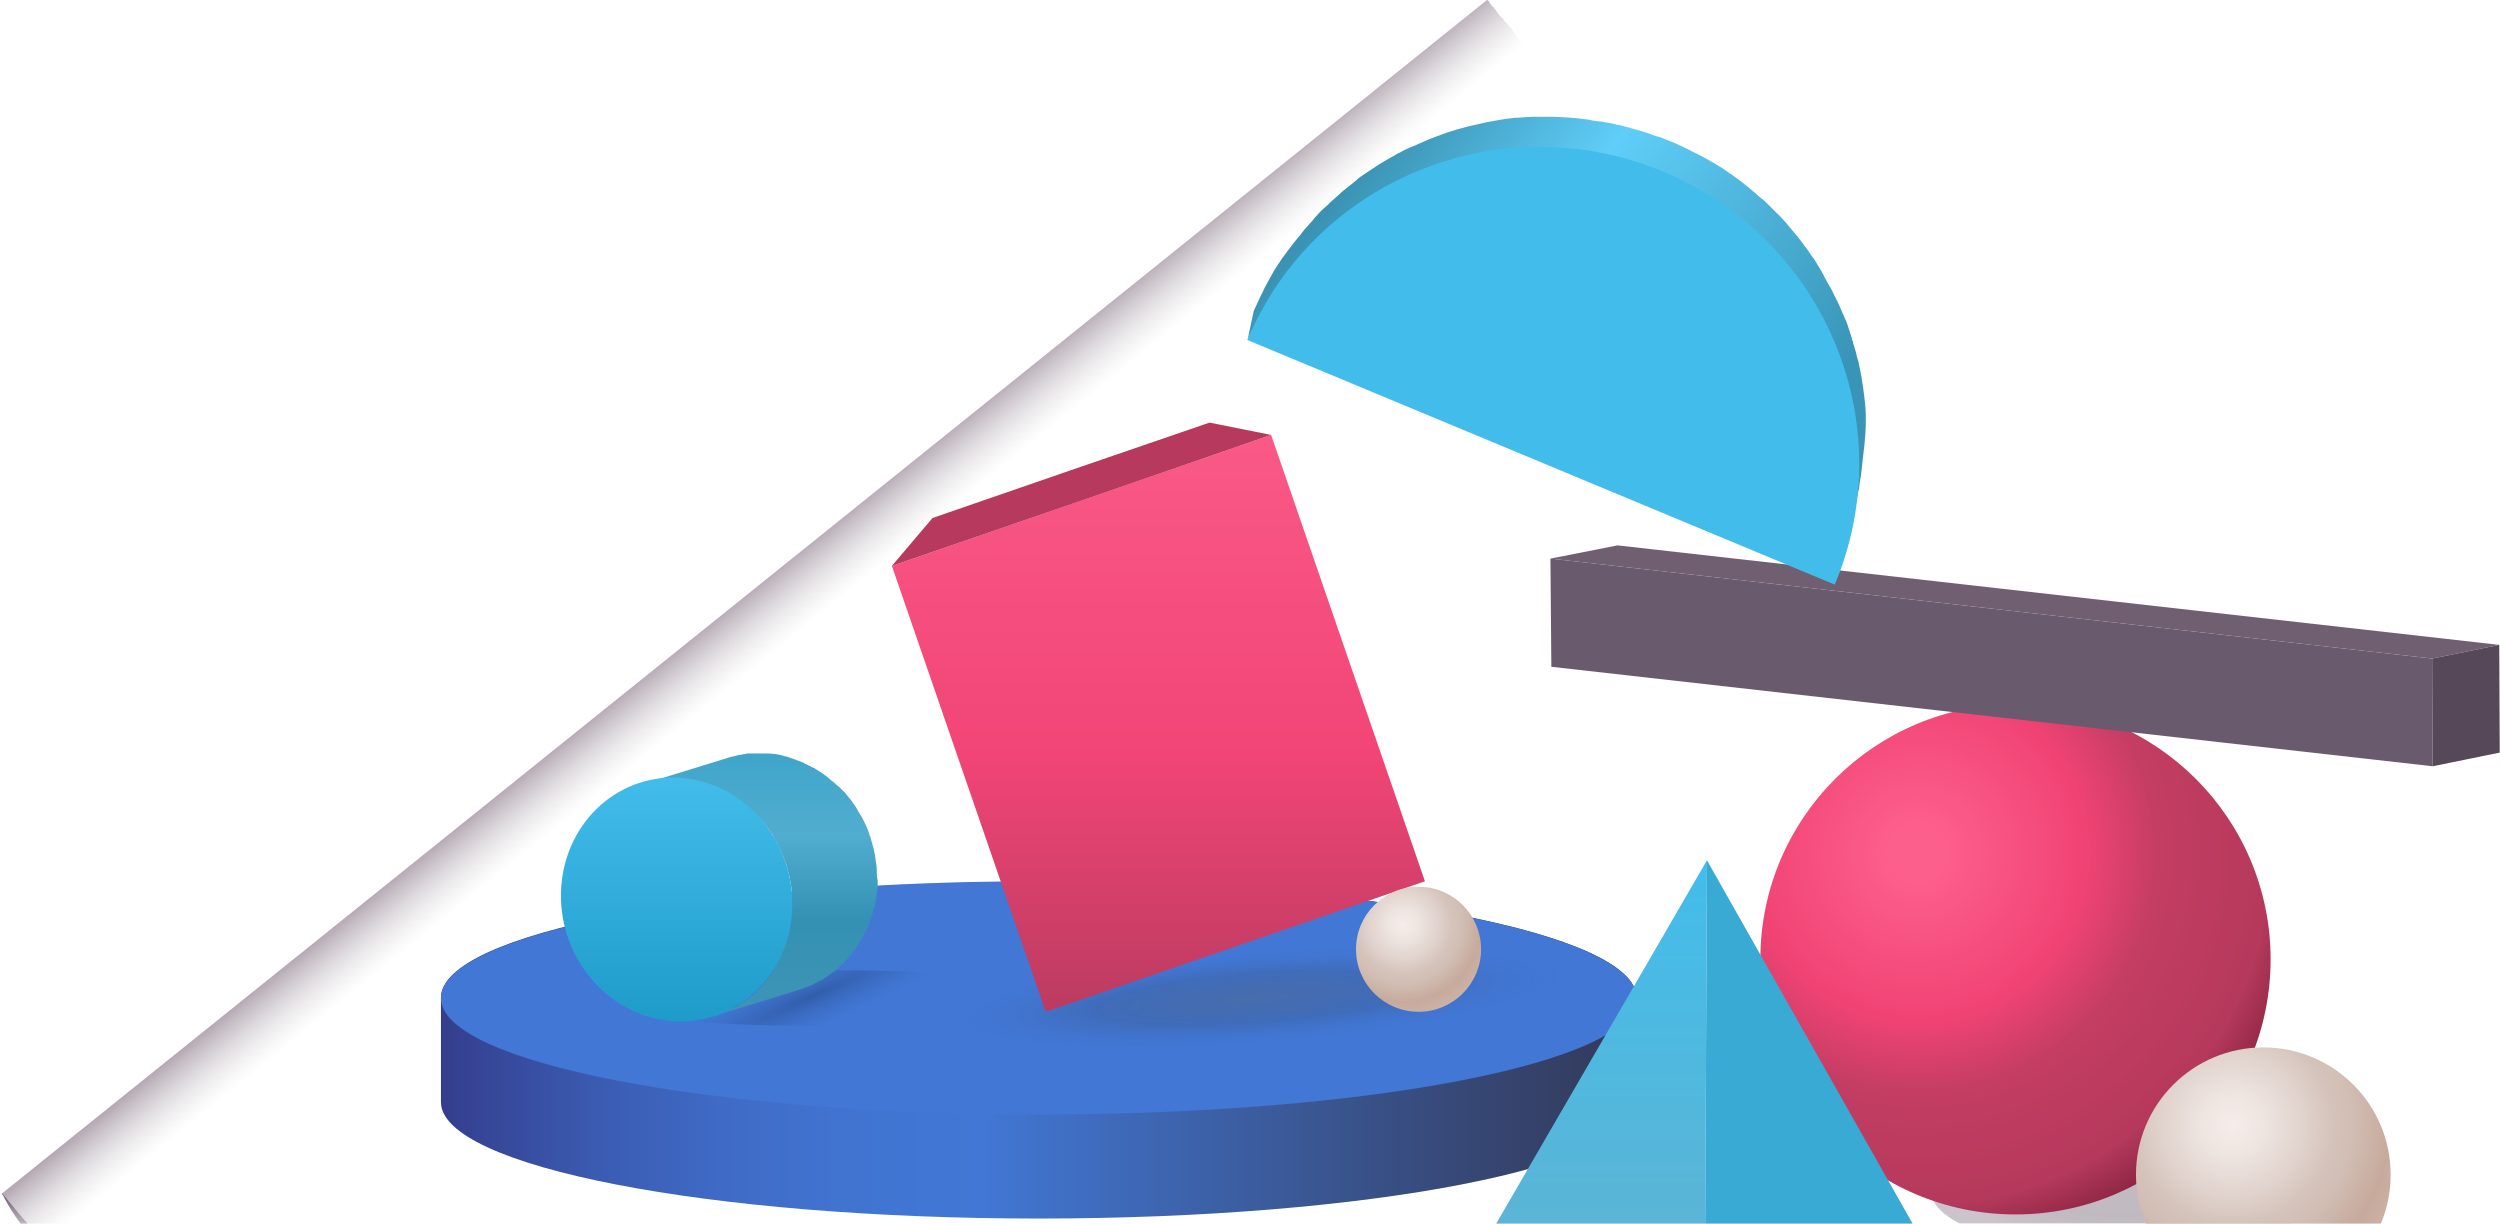 <svg width="805" height="394" viewBox="0 0 805 394" fill="none" xmlns="http://www.w3.org/2000/svg">
<path d="M334.499 283.771C228.25 283.771 141.987 300.524 141.987 321.245V354.898C141.987 375.618 228.103 392.371 334.499 392.371C440.749 392.371 527.012 375.618 527.012 354.898V321.245C526.865 300.671 440.749 283.771 334.499 283.771Z" fill="url(#paint0_linear)"/>
<path d="M334.499 358.864C440.821 358.864 527.012 342.086 527.012 321.39C527.012 300.694 440.821 283.917 334.499 283.917C228.178 283.917 141.987 300.694 141.987 321.39C141.987 342.086 228.178 358.864 334.499 358.864Z" fill="#4277D5"/>
<g opacity="0.78">
<path opacity="0.56" d="M405.634 338.806C338.475 339.246 283.366 331.752 282.631 322.2C281.897 312.5 335.683 304.418 402.841 303.977C470 303.536 525.109 311.031 525.843 320.583C526.725 330.135 472.792 338.365 405.634 338.806Z" fill="url(#paint1_radial)"/>
<path opacity="0.4" d="M686.218 403.111C651.094 403.62 622.272 394.966 621.888 383.937C621.503 372.739 649.633 363.406 684.757 362.897C719.882 362.388 748.703 371.042 749.088 382.071C749.549 393.1 721.342 402.602 686.218 403.111Z" fill="url(#paint2_radial)"/>
</g>
<g opacity="0.78">
<path opacity="0.56" d="M266.931 330.352C225.048 330.579 190.807 326.722 190.367 321.807C189.926 316.816 223.432 312.657 265.314 312.43C307.196 312.203 341.437 316.06 341.878 320.975C342.466 325.966 308.813 330.125 266.931 330.352Z" fill="url(#paint3_radial)"/>
</g>
<path d="M648.985 391.049C694.354 391.049 731.134 354.27 731.134 308.901C731.134 263.531 694.354 226.752 648.985 226.752C603.616 226.752 566.837 263.531 566.837 308.901C566.837 354.27 603.616 391.049 648.985 391.049Z" fill="url(#paint4_radial)"/>
<path d="M783.305 246.738L499.533 214.702L499.239 179.874L783.158 212.057L783.305 246.738Z" fill="#6A5A6D"/>
<path d="M783.159 212.057L499.24 179.874L520.843 175.612L804.761 207.649L783.159 212.057Z" fill="#705E71"/>
<path d="M804.76 207.649L804.907 242.331L783.304 246.739L783.157 212.058L804.76 207.649Z" fill="#564759"/>
<path d="M548.909 429.406L549.644 277.013L478.37 399.868L548.909 429.406Z" fill="url(#paint5_linear)"/>
<path d="M548.907 429.406L549.642 277.013L619.593 400.603L548.907 429.406Z" fill="#39AAD3"/>
<path d="M458.825 283.772L336.705 325.801L287.181 182.225L409.301 140.049L458.825 283.772Z" fill="url(#paint6_linear)"/>
<path d="M389.462 136.082L344.934 151.365L300.26 166.796L287.181 182.226L348.167 161.211L409.301 140.05L389.462 136.082Z" fill="#B7395D"/>
<path d="M456.769 325.801C467.888 325.801 476.902 316.787 476.902 305.668C476.902 294.548 467.888 285.535 456.769 285.535C445.65 285.535 436.636 294.548 436.636 305.668C436.636 316.787 445.65 325.801 456.769 325.801Z" fill="url(#paint7_radial)"/>
<path d="M600.784 136.371C600.784 137.666 600.675 138.752 600.675 139.339L600.343 143.207C600.196 145.043 599.923 146.429 599.787 148.048C599.776 148.173 599.766 148.298 599.755 148.425C599.755 148.645 599.719 148.866 599.682 149.086C599.645 149.307 599.608 149.527 599.608 149.747C599.535 150.409 599.461 151.033 599.388 151.658C599.314 152.282 599.241 152.907 599.168 153.568C599.021 153.862 599.021 154.009 599.021 154.303C598.947 154.597 598.91 154.891 598.874 155.185C598.837 155.479 598.8 155.773 598.727 156.067C598.727 156.507 598.727 156.948 598.58 157.389C598.286 158.858 597.992 160.181 597.698 161.503L595.347 172.085C595.64 170.617 595.934 169.295 596.228 167.974L596.228 167.97C596.228 167.75 596.265 167.529 596.302 167.309C596.339 167.088 596.375 166.868 596.375 166.647C596.449 166.206 596.522 165.802 596.596 165.398C596.669 164.994 596.743 164.59 596.816 164.149C596.89 163.488 596.963 162.863 597.037 162.239C597.11 161.614 597.184 160.99 597.257 160.328C597.257 160.108 597.294 159.887 597.331 159.667C597.367 159.446 597.404 159.226 597.404 159.006C597.551 157.242 597.698 155.478 597.698 153.862V147.102C597.698 146.514 597.661 145.963 597.625 145.412C597.588 144.861 597.551 144.31 597.551 143.722C597.551 143.428 597.514 143.134 597.478 142.84C597.441 142.547 597.404 142.253 597.404 141.959C597.331 141.297 597.257 140.673 597.184 140.048C597.11 139.424 597.037 138.799 596.963 138.138C596.963 138.006 596.934 137.844 596.901 137.666C596.861 137.448 596.816 137.205 596.816 136.962C596.669 135.346 596.375 133.582 596.081 131.966C596.081 131.723 596.037 131.525 595.997 131.347C595.964 131.201 595.935 131.069 595.935 130.937L595.053 126.528C594.906 125.941 594.759 125.353 594.612 124.912C594.374 123.721 594.039 122.627 593.686 121.473C593.604 121.203 593.52 120.929 593.436 120.65C593.363 120.503 593.326 120.32 593.289 120.136C593.253 119.952 593.216 119.768 593.142 119.621C593.142 119.328 592.995 118.887 592.848 118.593C592.701 118.152 592.555 117.674 592.408 117.197C592.261 116.719 592.114 116.241 591.967 115.801L591.526 114.478C591.085 113.596 590.791 112.862 590.497 111.98C590.203 111.539 590.056 111.098 589.909 110.657C589.615 109.628 589.175 108.747 588.734 107.865L588.293 106.983C588.219 106.763 588.109 106.579 587.999 106.395C587.889 106.212 587.778 106.028 587.705 105.808C587.503 105.404 587.319 105.018 587.14 104.643C586.797 103.926 586.475 103.25 586.088 102.575C585.941 102.354 585.795 102.097 585.648 101.84C585.501 101.583 585.354 101.325 585.207 101.105C584.766 100.076 584.325 99.195 583.737 98.313C583.59 98.019 583.443 97.762 583.296 97.505C583.149 97.248 583.002 96.99 582.855 96.696C582.415 95.815 581.827 94.933 581.239 94.051C580.919 93.731 580.677 93.335 580.456 92.972C580.372 92.835 580.291 92.703 580.21 92.582C580.046 92.335 579.881 92.076 579.713 91.812C579.282 91.135 578.829 90.424 578.3 89.789C578.153 89.569 578.006 89.385 577.859 89.202C577.712 89.018 577.565 88.834 577.418 88.614C577.133 88.138 576.785 87.724 576.456 87.331C576.277 87.118 576.104 86.91 575.949 86.703C575.728 86.409 575.508 86.152 575.287 85.895C575.067 85.638 574.846 85.381 574.626 85.087C574.405 84.793 574.148 84.499 573.891 84.205C573.634 83.911 573.377 83.617 573.156 83.323C572.936 83.029 572.715 82.772 572.495 82.515C572.275 82.258 572.054 82.001 571.834 81.707C571.54 81.413 571.283 81.119 571.025 80.825C570.768 80.531 570.511 80.237 570.217 79.943C569.819 79.644 569.488 79.278 569.178 78.935C569.031 78.773 568.89 78.616 568.748 78.474C568.16 78.033 567.572 77.445 566.984 76.857L565.515 75.388C565.221 75.094 564.927 74.837 564.633 74.579C564.339 74.322 564.045 74.065 563.751 73.771C563.31 73.33 562.869 72.889 562.282 72.449C561.988 72.155 561.657 71.898 561.326 71.64C560.996 71.383 560.665 71.126 560.371 70.832C559.93 70.391 559.489 69.95 558.902 69.51C558.534 69.216 558.167 68.959 557.799 68.701C557.432 68.444 557.065 68.187 556.697 67.893C556.256 67.452 555.669 67.011 555.228 66.717C554.86 66.424 554.456 66.166 554.052 65.909C553.648 65.652 553.244 65.395 552.876 65.101L551.554 64.219L549.35 62.897C549.056 62.75 548.798 62.566 548.541 62.382C548.284 62.199 548.027 62.015 547.733 61.868C547.292 61.647 546.888 61.427 546.484 61.206C546.08 60.986 545.676 60.766 545.235 60.545C544.941 60.398 544.684 60.251 544.426 60.104C544.169 59.957 543.912 59.81 543.618 59.663C543.177 59.443 542.7 59.223 542.222 59.002C541.745 58.782 541.267 58.561 540.826 58.341C540.618 58.237 540.428 58.151 540.25 58.071C539.926 57.924 539.641 57.796 539.356 57.606C538.034 56.871 536.564 56.283 535.095 55.696C534.333 55.357 533.523 55.067 532.692 54.77C532.08 54.551 531.456 54.328 530.833 54.079C530.686 54.006 530.539 53.969 530.392 53.932C530.245 53.895 530.098 53.859 529.951 53.785C528.482 53.197 527.012 52.757 525.543 52.316C525.396 52.242 525.212 52.206 525.028 52.169C524.845 52.132 524.661 52.095 524.514 52.022C523.191 51.581 522.016 51.287 520.84 50.993C520.693 50.92 520.509 50.883 520.326 50.846C520.142 50.809 519.958 50.773 519.811 50.699C519.517 50.626 519.187 50.552 518.856 50.479C518.525 50.405 518.195 50.332 517.901 50.258C517.313 50.111 516.689 50.001 516.064 49.891C515.439 49.781 514.815 49.67 514.227 49.523C513.599 49.523 513.079 49.416 512.483 49.294C512.381 49.273 512.277 49.251 512.17 49.23C510.994 48.936 509.818 48.789 508.643 48.642C508.275 48.568 507.908 48.532 507.541 48.495C507.173 48.458 506.806 48.421 506.438 48.348C505.924 48.274 505.41 48.238 504.895 48.201C504.381 48.164 503.867 48.127 503.352 48.054C502.985 48.054 502.618 48.017 502.25 47.98C501.883 47.944 501.515 47.907 501.148 47.907C500.119 47.76 498.944 47.76 497.915 47.76H490.567C489.221 47.76 487.998 47.883 486.672 48.017C486.551 48.029 486.429 48.042 486.305 48.054C486.012 48.201 485.571 48.201 485.277 48.201C484.395 48.348 483.513 48.458 482.632 48.568C481.75 48.679 480.868 48.789 479.986 48.936C479.692 49.009 479.435 49.046 479.178 49.083C478.921 49.119 478.664 49.156 478.37 49.23C477.782 49.377 477.157 49.487 476.533 49.597C475.908 49.707 475.284 49.818 474.696 49.964L470.728 50.846C470.655 50.846 470.544 50.883 470.434 50.92C470.324 50.956 470.214 50.993 470.14 50.993C469.479 51.14 468.854 51.324 468.23 51.507C467.605 51.691 466.981 51.875 466.319 52.022C466.172 52.095 466.026 52.132 465.879 52.169C465.732 52.206 465.585 52.242 465.438 52.316L461.47 53.638C461.249 53.712 461.066 53.785 460.882 53.859C460.698 53.932 460.515 54.006 460.294 54.079C459.78 54.3 459.266 54.483 458.751 54.667C458.237 54.851 457.723 55.034 457.208 55.255C456.988 55.328 456.767 55.438 456.547 55.549C456.326 55.659 456.106 55.769 455.886 55.843C455.004 56.283 453.975 56.724 452.946 57.165C452.726 57.239 452.542 57.312 452.359 57.386C452.175 57.459 451.991 57.533 451.771 57.606C450.448 58.194 449.126 58.782 447.803 59.517C447.362 59.81 447.068 59.957 446.774 60.104L443.688 61.868C443.468 62.015 443.211 62.162 442.953 62.309C442.696 62.456 442.439 62.603 442.219 62.75C441.778 63.044 441.374 63.301 440.97 63.558C440.565 63.815 440.161 64.072 439.72 64.366C439.5 64.513 439.243 64.697 438.986 64.88C438.729 65.064 438.471 65.248 438.251 65.395C437.884 65.689 437.479 65.946 437.075 66.203C436.671 66.46 436.267 66.717 435.9 67.011C435.679 67.232 435.422 67.415 435.165 67.599C434.908 67.783 434.65 67.966 434.43 68.187L432.226 69.95C432.005 70.171 431.748 70.355 431.491 70.538C431.234 70.722 430.977 70.906 430.756 71.126C430.389 71.42 430.021 71.751 429.654 72.081C429.287 72.412 428.919 72.743 428.552 73.037C428.331 73.257 428.111 73.441 427.891 73.624C427.67 73.808 427.45 73.992 427.229 74.212C426.862 74.579 426.458 74.947 426.054 75.314C425.649 75.682 425.245 76.049 424.878 76.416C424.731 76.563 424.547 76.71 424.364 76.857C424.18 77.004 423.996 77.151 423.849 77.298C423.335 77.886 422.784 78.437 422.233 78.988C421.682 79.539 421.131 80.09 420.616 80.678C420.543 80.752 420.469 80.862 420.396 80.972C420.322 81.082 420.249 81.192 420.175 81.266C419.294 82.148 418.412 83.176 417.531 84.204C417.384 84.425 417.199 84.646 417.016 84.866C416.832 85.087 416.648 85.307 416.501 85.528C416.297 85.784 416.074 86.04 415.846 86.302C415.419 86.792 414.974 87.305 414.591 87.879C414.371 88.1 414.187 88.357 414.003 88.614C413.819 88.871 413.636 89.128 413.415 89.349C413.121 89.716 412.828 90.12 412.534 90.524C412.24 90.928 411.946 91.332 411.652 91.7C411.505 91.994 411.321 92.251 411.138 92.508C410.954 92.765 410.77 93.022 410.623 93.316C410.329 93.757 410.072 94.161 409.815 94.566C409.558 94.97 409.301 95.374 409.007 95.815C408.937 95.919 408.86 96.031 408.778 96.149C408.513 96.533 408.203 96.982 407.978 97.431C407.758 97.872 407.5 98.313 407.243 98.754C406.986 99.195 406.729 99.635 406.508 100.076C406.361 100.37 406.215 100.627 406.068 100.885C405.921 101.142 405.774 101.399 405.627 101.693C405.406 102.207 405.149 102.685 404.892 103.162C404.635 103.64 404.378 104.118 404.157 104.632C404.053 104.84 403.967 105.03 403.887 105.208C403.741 105.532 403.612 105.817 403.422 106.102C403.136 106.675 402.901 107.087 402.686 107.465C402.35 108.055 402.064 108.559 401.705 109.455L403.716 100.076C404.084 99.342 404.414 98.607 404.745 97.872C405.076 97.137 405.406 96.403 405.774 95.668C405.878 95.459 405.963 95.27 406.044 95.092C406.19 94.767 406.319 94.483 406.508 94.198C406.949 93.169 407.39 92.288 407.978 91.259C408.125 90.965 408.272 90.708 408.419 90.451C408.566 90.194 408.713 89.936 408.86 89.642C409.08 89.202 409.337 88.761 409.595 88.32C409.852 87.879 410.109 87.438 410.329 86.997C410.399 86.893 410.476 86.781 410.558 86.662C410.823 86.279 411.133 85.83 411.358 85.381C411.652 85.013 411.909 84.609 412.166 84.205C412.423 83.801 412.681 83.397 412.974 83.029C413.195 82.736 413.379 82.478 413.562 82.221C413.746 81.964 413.93 81.707 414.15 81.413C414.444 81.046 414.738 80.641 415.032 80.237C415.326 79.833 415.62 79.429 415.914 79.062C416.134 78.841 416.318 78.584 416.501 78.327C416.685 78.07 416.869 77.812 417.089 77.592C417.383 77.225 417.714 76.821 418.044 76.416C418.375 76.012 418.706 75.608 419 75.241C419.147 75.02 419.33 74.8 419.514 74.579C419.698 74.359 419.881 74.139 420.028 73.918C420.469 73.404 420.91 72.926 421.351 72.449C421.792 71.971 422.233 71.493 422.674 70.979C422.747 70.906 422.821 70.795 422.894 70.685C422.967 70.575 423.041 70.465 423.114 70.391C424.143 69.216 425.172 68.04 426.347 67.011C426.494 66.864 426.678 66.717 426.862 66.57C427.045 66.424 427.229 66.276 427.376 66.13C428.111 65.395 428.846 64.66 429.727 63.925C429.948 63.705 430.168 63.521 430.389 63.337C430.609 63.154 430.83 62.97 431.05 62.75C431.785 62.015 432.52 61.427 433.254 60.839C433.475 60.619 433.732 60.435 433.989 60.251C434.246 60.068 434.503 59.884 434.724 59.663L436.928 57.9C437.369 57.459 437.81 57.018 438.398 56.724C438.765 56.431 439.169 56.173 439.573 55.916C439.978 55.659 440.382 55.402 440.749 55.108C441.043 54.961 441.3 54.777 441.557 54.593C441.815 54.41 442.072 54.226 442.366 54.079C442.623 53.908 442.868 53.736 443.107 53.568C443.689 53.161 444.239 52.775 444.864 52.463C445.084 52.316 445.342 52.169 445.599 52.022C445.856 51.875 446.113 51.728 446.333 51.581L449.42 49.818C449.86 49.524 450.154 49.377 450.448 49.23L450.595 49.23C451.771 48.495 453.093 47.907 454.416 47.319C454.636 47.246 454.82 47.172 455.004 47.099C455.188 47.025 455.371 46.952 455.592 46.878C456.473 46.438 457.502 45.997 458.531 45.556C458.751 45.482 458.972 45.372 459.192 45.262C459.413 45.152 459.633 45.041 459.853 44.968C460.368 44.748 460.882 44.564 461.396 44.38C461.911 44.196 462.425 44.013 462.939 43.792C463.16 43.719 463.344 43.645 463.527 43.572C463.711 43.498 463.895 43.425 464.115 43.351C464.189 43.351 464.262 43.315 464.336 43.278C464.409 43.241 464.483 43.204 464.556 43.204C465.732 42.764 466.907 42.323 468.083 42.029C468.23 41.955 468.377 41.919 468.524 41.882C468.671 41.845 468.818 41.808 468.965 41.735C469.626 41.588 470.251 41.404 470.875 41.221C471.5 41.037 472.124 40.853 472.786 40.706C472.859 40.706 472.969 40.669 473.079 40.633C473.19 40.596 473.3 40.559 473.373 40.559C473.961 40.412 474.512 40.302 475.063 40.192C475.614 40.082 476.165 39.971 476.753 39.825C476.9 39.678 477.194 39.678 477.341 39.678C478.517 39.384 479.839 39.09 481.015 38.943C481.309 38.869 481.566 38.833 481.823 38.796C482.08 38.759 482.338 38.722 482.632 38.649C484.395 38.355 486.158 38.061 487.922 37.914H488.951C489.074 37.902 489.196 37.889 489.318 37.877C490.643 37.743 491.866 37.62 493.212 37.62H500.56C501.075 37.62 501.626 37.657 502.177 37.694C502.728 37.73 503.279 37.767 503.793 37.767C504.161 37.767 504.528 37.804 504.895 37.841C505.263 37.877 505.63 37.914 505.997 37.914C506.512 37.987 507.026 38.024 507.541 38.061C508.055 38.098 508.569 38.135 509.084 38.208C509.377 38.355 509.818 38.355 510.112 38.355C510.333 38.355 510.516 38.392 510.7 38.428C510.884 38.465 511.067 38.502 511.288 38.502C512.464 38.796 513.639 38.943 514.815 39.09C515.442 39.09 515.963 39.197 516.559 39.32C516.661 39.341 516.765 39.362 516.872 39.384C518.048 39.531 519.371 39.825 520.546 40.118C520.816 40.186 521.054 40.222 521.276 40.256C521.538 40.296 521.777 40.333 522.016 40.412C522.089 40.412 522.199 40.449 522.31 40.486C522.42 40.523 522.53 40.559 522.604 40.559C522.75 40.633 522.934 40.669 523.118 40.706C523.302 40.743 523.485 40.78 523.632 40.853C524.381 41.02 525.082 41.233 525.763 41.44C526.286 41.599 526.796 41.754 527.306 41.882C527.453 41.955 527.637 41.992 527.82 42.029C528.004 42.066 528.188 42.102 528.335 42.176C529.804 42.617 531.274 43.057 532.743 43.645C532.89 43.719 533.037 43.755 533.184 43.792C533.331 43.829 533.478 43.866 533.625 43.939C534.36 44.086 535.095 44.38 535.83 44.674L538.034 45.556C539.503 46.144 540.826 46.731 542.296 47.466C542.516 47.613 542.773 47.723 543.03 47.834C543.288 47.944 543.545 48.054 543.765 48.201L548.174 50.405C548.541 50.626 548.945 50.846 549.35 51.067C549.754 51.287 550.158 51.507 550.525 51.728C550.819 51.875 551.113 52.059 551.407 52.242C551.701 52.426 551.995 52.61 552.289 52.757L554.493 54.079C555.081 54.52 555.522 54.814 555.963 55.108C556.33 55.402 556.734 55.659 557.138 55.916C557.542 56.173 557.946 56.431 558.314 56.724C558.608 56.945 558.865 57.129 559.122 57.312C559.379 57.496 559.636 57.68 559.93 57.9C560.298 58.194 560.628 58.451 560.959 58.708C561.29 58.965 561.62 59.223 561.988 59.517C562.282 59.737 562.539 59.957 562.796 60.178C563.053 60.398 563.31 60.619 563.604 60.839C563.898 61.133 564.229 61.39 564.559 61.647C564.89 61.905 565.221 62.162 565.515 62.456C565.735 62.676 565.992 62.897 566.249 63.117C566.507 63.337 566.764 63.558 566.984 63.778C567.719 64.219 568.307 64.807 568.895 65.395L572.128 68.628C572.526 68.927 572.857 69.293 573.167 69.636C573.313 69.798 573.455 69.956 573.597 70.097C573.891 70.391 574.148 70.685 574.405 70.979C574.663 71.273 574.92 71.567 575.214 71.861C575.434 72.155 575.655 72.412 575.875 72.669C576.095 72.926 576.316 73.183 576.536 73.477C576.757 73.771 577.014 74.065 577.271 74.359C577.528 74.653 577.785 74.947 578.006 75.241C578.447 75.682 578.888 76.269 579.329 76.857C579.916 77.592 580.357 78.18 580.798 78.767C580.798 78.841 580.835 78.878 580.872 78.915C580.908 78.951 580.945 78.988 580.945 79.062C581.092 79.209 581.202 79.356 581.312 79.502C581.423 79.65 581.533 79.796 581.68 79.943C581.974 80.384 582.304 80.862 582.635 81.34C582.966 81.817 583.296 82.295 583.59 82.736C583.91 83.055 584.152 83.452 584.373 83.814C584.457 83.952 584.538 84.084 584.619 84.205C584.913 84.646 585.17 85.087 585.427 85.528C585.684 85.969 585.942 86.409 586.235 86.85C586.382 87.144 586.529 87.401 586.676 87.659C586.823 87.916 586.97 88.173 587.117 88.467C587.386 89.094 587.71 89.667 588.022 90.219C588.221 90.572 588.415 90.915 588.587 91.259C588.734 91.479 588.881 91.737 589.028 91.994C589.175 92.251 589.322 92.508 589.468 92.729C589.762 93.243 590.02 93.794 590.277 94.345C590.534 94.896 590.791 95.447 591.085 95.962L591.526 96.843C591.61 96.928 591.646 96.964 591.662 97.007C591.671 97.035 591.673 97.066 591.673 97.115C591.673 97.122 591.673 97.129 591.673 97.137L592.114 98.019C592.334 98.46 592.518 98.937 592.701 99.415C592.885 99.893 593.069 100.37 593.289 100.811C593.583 101.252 593.73 101.693 593.877 102.134C594.318 103.015 594.612 103.75 594.906 104.632L595.347 105.955C595.494 106.395 595.641 106.873 595.788 107.351C595.935 107.828 596.081 108.306 596.228 108.747C596.228 109.041 596.375 109.482 596.522 109.775C596.669 109.922 596.669 109.922 596.669 110.069C596.669 110.363 596.669 110.51 596.816 110.804C596.9 111.083 596.984 111.356 597.066 111.627C597.419 112.781 597.754 113.875 597.992 115.066C598.065 115.286 598.139 115.543 598.212 115.801C598.286 116.058 598.359 116.315 598.433 116.535L599.314 120.944C599.314 121.091 599.351 121.201 599.388 121.311C599.425 121.422 599.461 121.532 599.461 121.679V121.973C599.755 123.589 600.049 125.353 600.196 126.969C600.196 127.101 600.226 127.263 600.259 127.441C600.299 127.66 600.343 127.902 600.343 128.145C600.417 128.806 600.49 129.431 600.564 130.055C600.637 130.68 600.65 131.304 600.723 131.966L600.784 133.729C600.784 134.317 600.784 135.25 600.784 136.371Z" fill="url(#paint8_linear)"/>
<path d="M535.537 55.255C587.706 77.005 612.542 136.522 590.792 188.25L401.66 109.482C423.41 57.754 483.221 33.506 535.537 55.255Z" fill="#42BDEB"/>
<path d="M282.328 280.833C282.328 280.686 282.328 280.686 282.328 280.539C282.328 280.392 282.328 280.245 282.328 280.245C282.328 279.217 282.181 278.335 282.034 277.453C281.887 276.277 281.74 275.102 281.447 274.073V273.926C281.3 273.191 281.153 272.457 280.859 271.722C280.859 271.575 280.712 271.281 280.712 271.134C280.565 270.546 280.418 270.105 280.271 269.517C280.271 269.37 280.271 269.224 280.124 269.224C280.124 269.077 279.977 268.93 279.977 268.783C279.83 268.342 279.683 267.901 279.536 267.46C279.389 267.166 279.389 267.019 279.242 266.725C279.095 266.284 278.801 265.844 278.654 265.403C278.507 265.256 278.507 264.962 278.36 264.815C278.067 264.227 277.773 263.639 277.479 263.051C277.479 263.051 277.479 262.904 277.332 262.904C277.038 262.317 276.597 261.729 276.303 261.141C276.156 260.994 276.009 260.7 276.009 260.553C275.715 260.112 275.568 259.818 275.274 259.377C275.127 259.231 274.98 258.937 274.833 258.79C274.54 258.496 274.393 258.055 274.099 257.761C273.952 257.614 273.805 257.32 273.658 257.173C273.364 256.879 273.07 256.438 272.776 256.144C272.629 255.997 272.482 255.704 272.335 255.557C272.041 255.116 271.747 254.822 271.307 254.528C271.16 254.381 271.16 254.234 271.013 254.234C270.572 253.646 269.984 253.205 269.396 252.764C269.249 252.617 269.102 252.471 268.955 252.324C268.514 251.883 268.074 251.589 267.633 251.295C267.486 251.148 267.486 251.148 267.339 251.001L267.192 250.854C266.31 250.119 265.575 249.531 264.694 248.944L264.547 248.797C264.4 248.797 264.4 248.65 264.253 248.65C263.518 248.209 262.636 247.621 261.901 247.18C261.901 247.18 261.901 247.18 261.754 247.18C261.607 247.18 261.607 247.033 261.46 247.033C260.873 246.739 260.138 246.298 259.403 246.005C259.256 246.005 259.256 245.858 259.109 245.858C259.109 245.858 258.962 245.858 258.962 245.711C258.227 245.417 257.493 245.123 256.758 244.829C256.758 244.829 256.758 244.829 256.611 244.829C256.464 244.829 256.464 244.829 256.317 244.682C255.729 244.388 255.141 244.241 254.554 244.094C254.407 244.094 254.407 243.947 254.26 243.947C254.113 243.947 253.966 243.947 253.966 243.8C253.378 243.653 252.79 243.506 252.202 243.359C252.055 243.359 251.908 243.359 251.908 243.212H251.761C251.027 243.065 250.292 242.918 249.557 242.771H249.41C249.263 242.771 249.116 242.771 248.969 242.771C248.381 242.624 247.794 242.625 247.059 242.625C246.912 242.625 246.765 242.625 246.618 242.625C246.324 242.625 246.03 242.625 245.883 242.625C245.148 242.625 244.561 242.625 243.826 242.625C243.679 242.625 243.385 242.625 243.238 242.625C242.797 242.625 242.356 242.625 241.768 242.625C241.475 242.625 241.181 242.625 240.74 242.625C240.593 242.625 240.299 242.624 240.152 242.771C239.564 242.771 238.976 242.918 238.388 243.065C238.095 243.065 237.801 243.065 237.507 243.212C237.36 243.212 237.066 243.359 236.919 243.359C236.772 243.359 236.478 243.506 236.331 243.506C235.449 243.653 234.568 243.947 233.686 244.241L206.499 252.618C207.381 252.324 208.262 252.177 209.144 251.883C209.291 251.883 209.585 251.736 209.732 251.736C210.173 251.589 210.761 251.589 211.349 251.442C211.936 251.295 212.524 251.295 213.112 251.148C213.7 251.148 214.141 251.001 214.729 251.001C215.169 251.001 215.61 251.001 216.198 251.001C217.08 251.001 217.962 251.001 218.843 251.001C219.284 251.001 219.578 251.001 220.019 251.148C220.607 251.148 221.342 251.295 221.929 251.295C222.076 251.295 222.223 251.295 222.517 251.442C223.252 251.589 223.987 251.736 224.722 251.883C224.868 251.883 225.015 252.03 225.162 252.03C225.75 252.177 226.338 252.324 226.926 252.471C227.073 252.471 227.367 252.618 227.514 252.618C228.102 252.764 228.689 253.058 229.277 253.205C229.424 253.205 229.571 253.352 229.718 253.352C230.453 253.646 231.188 253.94 231.922 254.234C232.069 254.381 232.216 254.381 232.51 254.528C233.245 254.822 233.833 255.116 234.421 255.557C234.568 255.557 234.568 255.704 234.715 255.704C235.449 256.144 236.331 256.585 237.066 257.173C237.213 257.32 237.36 257.32 237.507 257.467C238.388 258.055 239.27 258.643 240.005 259.377C240.152 259.524 240.299 259.671 240.446 259.818C240.887 260.112 241.328 260.553 241.768 260.847C241.915 260.994 242.062 261.141 242.209 261.288C242.797 261.729 243.238 262.317 243.826 262.757C243.973 262.904 244.12 263.051 244.267 263.198C244.561 263.492 245.001 263.933 245.295 264.227C245.442 264.374 245.589 264.668 245.736 264.815C246.03 265.109 246.324 265.55 246.618 265.844C246.765 265.99 246.912 266.284 247.059 266.431C247.353 266.725 247.647 267.166 247.794 267.46C247.941 267.607 248.088 267.901 248.234 268.048C248.528 268.489 248.822 268.783 248.969 269.224C249.116 269.37 249.263 269.664 249.263 269.811C249.557 270.399 249.998 270.987 250.292 271.575V271.722C250.586 272.31 250.88 272.897 251.174 273.485C251.321 273.632 251.321 273.926 251.468 274.073C251.614 274.514 251.908 274.955 252.055 275.396C252.202 275.69 252.202 275.837 252.349 276.13C252.496 276.571 252.643 277.012 252.79 277.306C252.937 277.6 252.937 277.747 253.084 278.041C253.231 278.629 253.378 279.07 253.525 279.657C253.525 279.804 253.672 280.098 253.672 280.245C253.819 280.98 254.113 281.715 254.26 282.45V282.596C254.554 283.772 254.701 284.948 254.847 285.976C254.994 286.858 254.994 287.887 255.141 288.769C255.141 288.916 255.141 289.21 255.141 289.356C255.141 290.238 255.141 290.973 255.141 291.855C255.141 292.883 254.994 293.912 254.994 294.941C254.994 295.235 254.994 295.382 254.847 295.676C254.701 296.41 254.701 297.145 254.554 297.88C254.554 298.174 254.407 298.615 254.407 298.909C254.26 299.496 254.113 300.084 253.966 300.672C253.819 301.113 253.819 301.407 253.672 301.701C253.525 302.289 253.378 302.876 253.231 303.317C253.084 303.758 252.937 304.052 252.79 304.493C252.643 304.934 252.349 305.522 252.202 305.962C252.055 306.403 251.908 306.844 251.761 307.138C251.614 307.579 251.321 308.02 251.174 308.461C250.88 308.902 250.733 309.342 250.439 309.93C250.292 310.371 249.998 310.665 249.851 311.106C249.557 311.694 249.116 312.282 248.822 312.869C248.528 313.31 248.234 313.751 248.088 314.045C247.941 314.192 247.794 314.486 247.647 314.633C247.206 315.221 246.765 315.809 246.324 316.396C246.177 316.543 246.177 316.543 246.03 316.69C245.442 317.425 244.855 318.013 244.267 318.601C244.12 318.748 243.973 318.895 243.826 319.042C243.385 319.482 242.797 319.923 242.356 320.364C242.062 320.511 241.915 320.805 241.621 320.952C241.181 321.246 240.74 321.687 240.299 321.981C240.005 322.128 239.711 322.422 239.417 322.568C238.976 322.862 238.535 323.156 238.095 323.45C237.801 323.597 237.507 323.891 237.213 324.038C236.772 324.332 236.184 324.626 235.743 324.773C235.449 324.92 235.155 325.067 234.861 325.214C234.274 325.508 233.833 325.655 233.245 325.948C232.951 326.095 232.657 326.242 232.51 326.242C231.628 326.536 230.894 326.83 230.012 327.124L257.199 318.748C258.081 318.454 258.962 318.16 259.697 317.866C259.991 317.719 260.285 317.572 260.432 317.572C261.02 317.278 261.607 317.131 262.048 316.837C262.342 316.69 262.636 316.543 262.93 316.396C263.371 316.102 263.959 315.809 264.4 315.662C264.694 315.515 264.987 315.368 265.281 315.074C265.722 314.78 266.163 314.486 266.604 314.192C266.898 314.045 267.192 313.751 267.486 313.604C267.927 313.31 268.367 312.869 268.808 312.575C269.102 312.429 269.249 312.135 269.543 311.988C269.984 311.547 270.572 311.106 271.013 310.665C271.16 310.518 271.307 310.371 271.454 310.224C272.041 309.636 272.629 309.049 273.217 308.314C273.217 308.314 273.217 308.314 273.364 308.167C273.511 308.02 273.511 308.02 273.658 307.873C274.099 307.285 274.54 306.697 274.98 306.109C275.127 305.962 275.274 305.669 275.421 305.522C275.568 305.375 275.715 305.081 275.862 304.934C276.009 304.787 276.156 304.493 276.156 304.346C276.597 303.758 276.891 303.17 277.185 302.582C277.332 302.436 277.479 302.142 277.626 301.995C277.773 301.848 277.773 301.701 277.92 301.554C278.213 301.113 278.36 300.672 278.654 300.084C278.801 299.79 278.948 299.496 279.095 299.349C279.242 299.202 279.242 299.056 279.242 298.909C279.389 298.468 279.536 298.027 279.683 297.733C279.83 297.439 279.977 297.145 279.977 296.851C280.124 296.704 280.124 296.41 280.124 296.263C280.271 295.823 280.418 295.529 280.565 295.088C280.712 294.794 280.712 294.5 280.859 294.353C281.006 294.059 281.006 293.765 281.153 293.471C281.3 293.177 281.3 292.736 281.447 292.443C281.447 292.296 281.593 292.002 281.593 291.855C281.74 291.414 281.74 290.973 281.887 290.679C281.887 290.385 282.034 289.944 282.034 289.65C282.034 289.503 282.034 289.356 282.034 289.356C282.181 288.769 282.181 288.181 282.328 287.446C282.328 287.152 282.328 287.005 282.475 286.711V286.564C282.622 285.683 282.622 284.654 282.622 283.772V283.625C282.328 282.45 282.328 281.715 282.328 280.833Z" fill="url(#paint9_linear)"/>
<path d="M218.55 250.413C239.124 251.589 255.436 269.958 255.142 291.708C254.848 313.31 237.801 329.916 217.228 328.887C196.654 327.712 180.195 309.342 180.636 287.593C181.076 265.99 197.976 249.384 218.55 250.413Z" fill="url(#paint10_linear)"/>
<path d="M728.783 419.265C751.427 419.265 769.784 400.908 769.784 378.264C769.784 355.62 751.427 337.263 728.783 337.263C706.139 337.263 687.782 355.62 687.782 378.264C687.782 400.908 706.139 419.265 728.783 419.265Z" fill="url(#paint11_radial)"/>
<path d="M492.918 17.047C492.918 17.047 492.918 16.9 492.918 17.047C492.771 16.9 492.771 16.9 492.771 16.753L492.624 16.606L492.477 16.459C492.477 16.459 492.477 16.459 492.33 16.312C492.183 16.165 492.183 16.165 492.036 16.018C492.036 16.018 492.036 15.871 491.889 15.871C491.889 15.871 491.889 15.724 491.742 15.724C491.595 15.577 491.595 15.577 491.448 15.43C491.301 15.283 491.301 15.136 491.154 15.136C491.154 14.989 491.007 14.989 491.007 14.842C490.86 14.696 490.86 14.549 490.713 14.549L490.566 14.402C490.566 14.402 490.566 14.255 490.419 14.255C490.419 14.255 490.419 14.255 490.272 14.108C490.126 13.961 490.126 13.814 489.979 13.667C489.979 13.667 489.979 13.667 489.832 13.52L489.685 13.373L489.538 13.226C489.391 13.079 489.391 12.932 489.244 12.785C489.244 12.785 489.244 12.638 489.097 12.638L488.95 12.491C488.803 12.344 488.803 12.197 488.656 12.05L488.509 11.903L488.362 11.757C488.215 11.61 488.215 11.463 488.068 11.463C488.068 11.316 487.921 11.316 487.921 11.169C487.774 11.022 487.774 11.022 487.627 10.875C487.627 10.728 487.48 10.728 487.48 10.581C487.48 10.434 487.333 10.434 487.333 10.287L487.186 10.14C487.186 9.993 487.039 9.993 487.039 9.846C487.039 9.699 486.893 9.699 486.893 9.552C486.893 9.552 486.893 9.552 486.893 9.405C486.893 9.405 486.893 9.258 486.746 9.258C486.599 9.111 486.599 9.111 486.452 8.964C486.305 8.817 486.305 8.67 486.158 8.67C485.864 8.23 485.57 7.789 485.129 7.495L484.982 7.348C484.835 7.201 484.835 7.054 484.688 7.054L484.541 6.907L484.394 6.76C484.394 6.613 484.247 6.613 484.247 6.466C484.247 6.319 484.1 6.319 484.1 6.172L483.953 6.025C483.953 6.025 483.953 6.025 483.806 5.878C483.66 5.731 483.66 5.731 483.513 5.584C483.366 5.437 483.366 5.437 483.219 5.29C483.072 5.143 483.072 5.143 482.925 4.997C482.778 4.85 482.778 4.85 482.631 4.703C482.631 4.703 482.631 4.703 482.484 4.556C482.484 4.409 482.337 4.409 482.337 4.262C482.19 4.115 482.19 3.968 482.043 3.821C481.896 3.674 481.749 3.527 481.749 3.38L481.602 3.233L481.455 3.086C481.308 2.939 481.308 2.792 481.161 2.645C481.014 2.498 481.014 2.351 480.867 2.351C480.867 2.351 480.867 2.351 480.72 2.204L480.573 2.057C480.426 1.91 480.426 1.91 480.28 1.763C480.133 1.617 480.133 1.617 479.986 1.47C479.986 1.47 479.986 1.47 479.986 1.323L479.839 1.176C479.692 1.029 479.692 1.029 479.692 0.882C479.692 0.735 479.545 0.735 479.545 0.588L479.398 0.441C479.398 0.294 479.251 0.294 479.251 0.294C479.251 0.294 479.251 0.294 479.104 0.147L478.957 0C478.957 0 478.957 0 478.81 0L0.469 384.436C0.469 384.436 0.469 384.436 0.616 384.583C0.616 384.583 0.763 384.73 0.91 384.877C1.057 385.024 1.204 385.171 1.35 385.318C1.497 385.465 1.791 385.759 1.938 386.053C2.232 386.347 2.379 386.641 2.673 386.935C2.967 387.229 3.261 387.523 3.555 387.963C3.849 388.404 4.143 388.698 4.584 389.139C4.877 389.58 5.318 390.021 5.759 390.462C6.053 390.756 6.2 391.049 6.494 391.343C6.641 391.49 6.788 391.784 7.082 391.931C7.376 392.372 7.67 392.666 8.11 393.107C8.257 393.401 8.551 393.548 8.698 393.842L8.845 393.989C8.992 394.283 9.286 394.576 9.433 394.723C9.874 395.311 10.315 395.752 10.756 396.34C10.756 396.34 10.756 396.34 10.903 396.487C11.05 396.781 11.197 396.928 11.49 397.222C11.49 397.222 11.49 397.222 11.49 397.369C11.637 397.663 11.784 397.809 11.931 397.956C11.931 397.956 11.931 398.103 12.078 398.103C12.225 398.25 12.372 398.544 12.519 398.691C12.519 398.691 12.519 398.691 12.666 398.838C12.813 398.985 12.96 399.279 13.107 399.426C13.254 399.573 13.401 399.867 13.548 400.014C13.695 400.161 13.842 400.308 13.842 400.455C13.842 400.455 13.842 400.602 13.989 400.602C14.136 400.749 14.136 400.896 14.283 401.043C14.283 401.043 14.283 401.043 14.43 401.189C14.43 401.336 14.576 401.336 14.576 401.483L14.723 401.63C14.723 401.777 14.87 401.777 14.87 401.924C15.017 402.218 15.164 402.365 15.164 402.365L493.212 17.488C493.212 17.488 493.065 17.341 492.918 17.047Z" fill="url(#paint12_linear)"/>
<path d="M0.938 384.798C-0.091 383.182 1.876 385.638 5.697 390.341C9.665 394.803 13.957 400.174 14.985 401.643C16.014 403.26 12.966 401.544 9.145 396.842C4.795 392.391 1.794 386.569 0.938 384.798Z" fill="url(#paint13_linear)"/>
<defs>
<linearGradient id="paint0_linear" x1="141.989" y1="338.184" x2="526.886" y2="338.184" gradientUnits="userSpaceOnUse">
<stop stop-color="#343D8C"/>
<stop offset="0.037" stop-color="#364698"/>
<stop offset="0.137" stop-color="#3B5CB3"/>
<stop offset="0.238" stop-color="#3F6BC6"/>
<stop offset="0.342" stop-color="#4174D1"/>
<stop offset="0.452" stop-color="#4277D5"/>
<stop offset="0.503" stop-color="#4071C8"/>
<stop offset="0.844" stop-color="#374978"/>
<stop offset="1" stop-color="#333959"/>
</linearGradient>
<radialGradient id="paint1_radial" cx="0" cy="0" r="1" gradientUnits="userSpaceOnUse" gradientTransform="translate(404.3 321.358) rotate(85.715) scale(15.662 104.197)">
<stop stop-color="#50607C"/>
<stop offset="0.495" stop-color="#3B5C97"/>
<stop offset="0.984" stop-color="#4277D5" stop-opacity="0"/>
</radialGradient>
<radialGradient id="paint2_radial" cx="0" cy="0" r="1" gradientUnits="userSpaceOnUse" gradientTransform="translate(685.52 382.965) rotate(88.056) scale(18.044 54.617)">
<stop stop-color="#3A2438"/>
<stop offset="0.495" stop-color="#382236"/>
<stop offset="0.984" stop-color="#62405F"/>
</radialGradient>
<radialGradient id="paint3_radial" cx="0" cy="0" r="1" gradientUnits="userSpaceOnUse" gradientTransform="translate(261.774 320.698) rotate(65.763) scale(10.598 78.416)">
<stop stop-color="#1D3C73"/>
<stop offset="1" stop-color="#3667BD" stop-opacity="0"/>
</radialGradient>
<radialGradient id="paint4_radial" cx="0" cy="0" r="1" gradientUnits="userSpaceOnUse" gradientTransform="translate(617.542 274.628) scale(141.161)">
<stop stop-color="#FD5F8C"/>
<stop offset="0.06" stop-color="#FD5F8C"/>
<stop offset="0.382" stop-color="#F04374"/>
<stop offset="0.548" stop-color="#C43D63"/>
<stop offset="0.801" stop-color="#B5395C"/>
<stop offset="1" stop-color="#6D152E"/>
</radialGradient>
<linearGradient id="paint5_linear" x1="514.007" y1="277.013" x2="514.007" y2="429.406" gradientUnits="userSpaceOnUse">
<stop stop-color="#42BDEB"/>
<stop offset="1" stop-color="#62B2CF"/>
</linearGradient>
<linearGradient id="paint6_linear" x1="373.003" y1="140.049" x2="373.003" y2="325.801" gradientUnits="userSpaceOnUse">
<stop stop-color="#FA5987"/>
<stop offset="0.557" stop-color="#F14576"/>
<stop offset="1" stop-color="#BB3B60"/>
</linearGradient>
<radialGradient id="paint7_radial" cx="0" cy="0" r="1" gradientUnits="userSpaceOnUse" gradientTransform="translate(451.836 297.788) rotate(5.101) scale(38.564)">
<stop stop-color="#F5EDEA"/>
<stop offset="0.116" stop-color="#EFE6E2"/>
<stop offset="0.297" stop-color="#E0D2CC"/>
<stop offset="0.403" stop-color="#D5C4BC"/>
<stop offset="0.498" stop-color="#D1BDB3"/>
<stop offset="0.645" stop-color="#C7AA9C"/>
<stop offset="1" stop-color="#D5C4BC"/>
</radialGradient>
<linearGradient id="paint8_linear" x1="441.223" y1="51.15" x2="651.147" y2="221.466" gradientUnits="userSpaceOnUse">
<stop stop-color="#3B93B4"/>
<stop offset="0.214" stop-color="#5FCEF8"/>
<stop offset="0.594" stop-color="#3995B8"/>
<stop offset="1" stop-color="#408DAA"/>
</linearGradient>
<linearGradient id="paint9_linear" x1="244.561" y1="242.625" x2="244.561" y2="327.124" gradientUnits="userSpaceOnUse">
<stop stop-color="#40A5CB"/>
<stop offset="0.318" stop-color="#51ADCF"/>
<stop offset="0.635" stop-color="#3491B4"/>
<stop offset="1" stop-color="#3E94B5"/>
</linearGradient>
<linearGradient id="paint10_linear" x1="217.887" y1="250.368" x2="217.887" y2="328.933" gradientUnits="userSpaceOnUse">
<stop stop-color="#42BDEB"/>
<stop offset="1" stop-color="#1F9BCA"/>
</linearGradient>
<radialGradient id="paint11_radial" cx="0" cy="0" r="1" gradientUnits="userSpaceOnUse" gradientTransform="translate(718.838 362.164) rotate(5.101) scale(78.458)">
<stop stop-color="#F5EDEA"/>
<stop offset="0.116" stop-color="#EFE6E2"/>
<stop offset="0.297" stop-color="#E0D2CC"/>
<stop offset="0.403" stop-color="#D5C4BC"/>
<stop offset="0.498" stop-color="#D1BDB3"/>
<stop offset="0.645" stop-color="#C7AA9C"/>
<stop offset="1" stop-color="#D5C4BC"/>
</radialGradient>
<linearGradient id="paint12_linear" x1="291.209" y1="133.173" x2="312.094" y2="158.972" gradientUnits="userSpaceOnUse">
<stop stop-color="#61405E"/>
<stop offset="1" stop-color="#C4C4C4" stop-opacity="0"/>
</linearGradient>
<linearGradient id="paint13_linear" x1="7.959" y1="384.322" x2="7.959" y2="402.158" gradientUnits="userSpaceOnUse">
<stop stop-color="#6B5C6E"/>
<stop offset="1" stop-color="#6B5C6E" stop-opacity="0"/>
</linearGradient>
</defs>
</svg>
